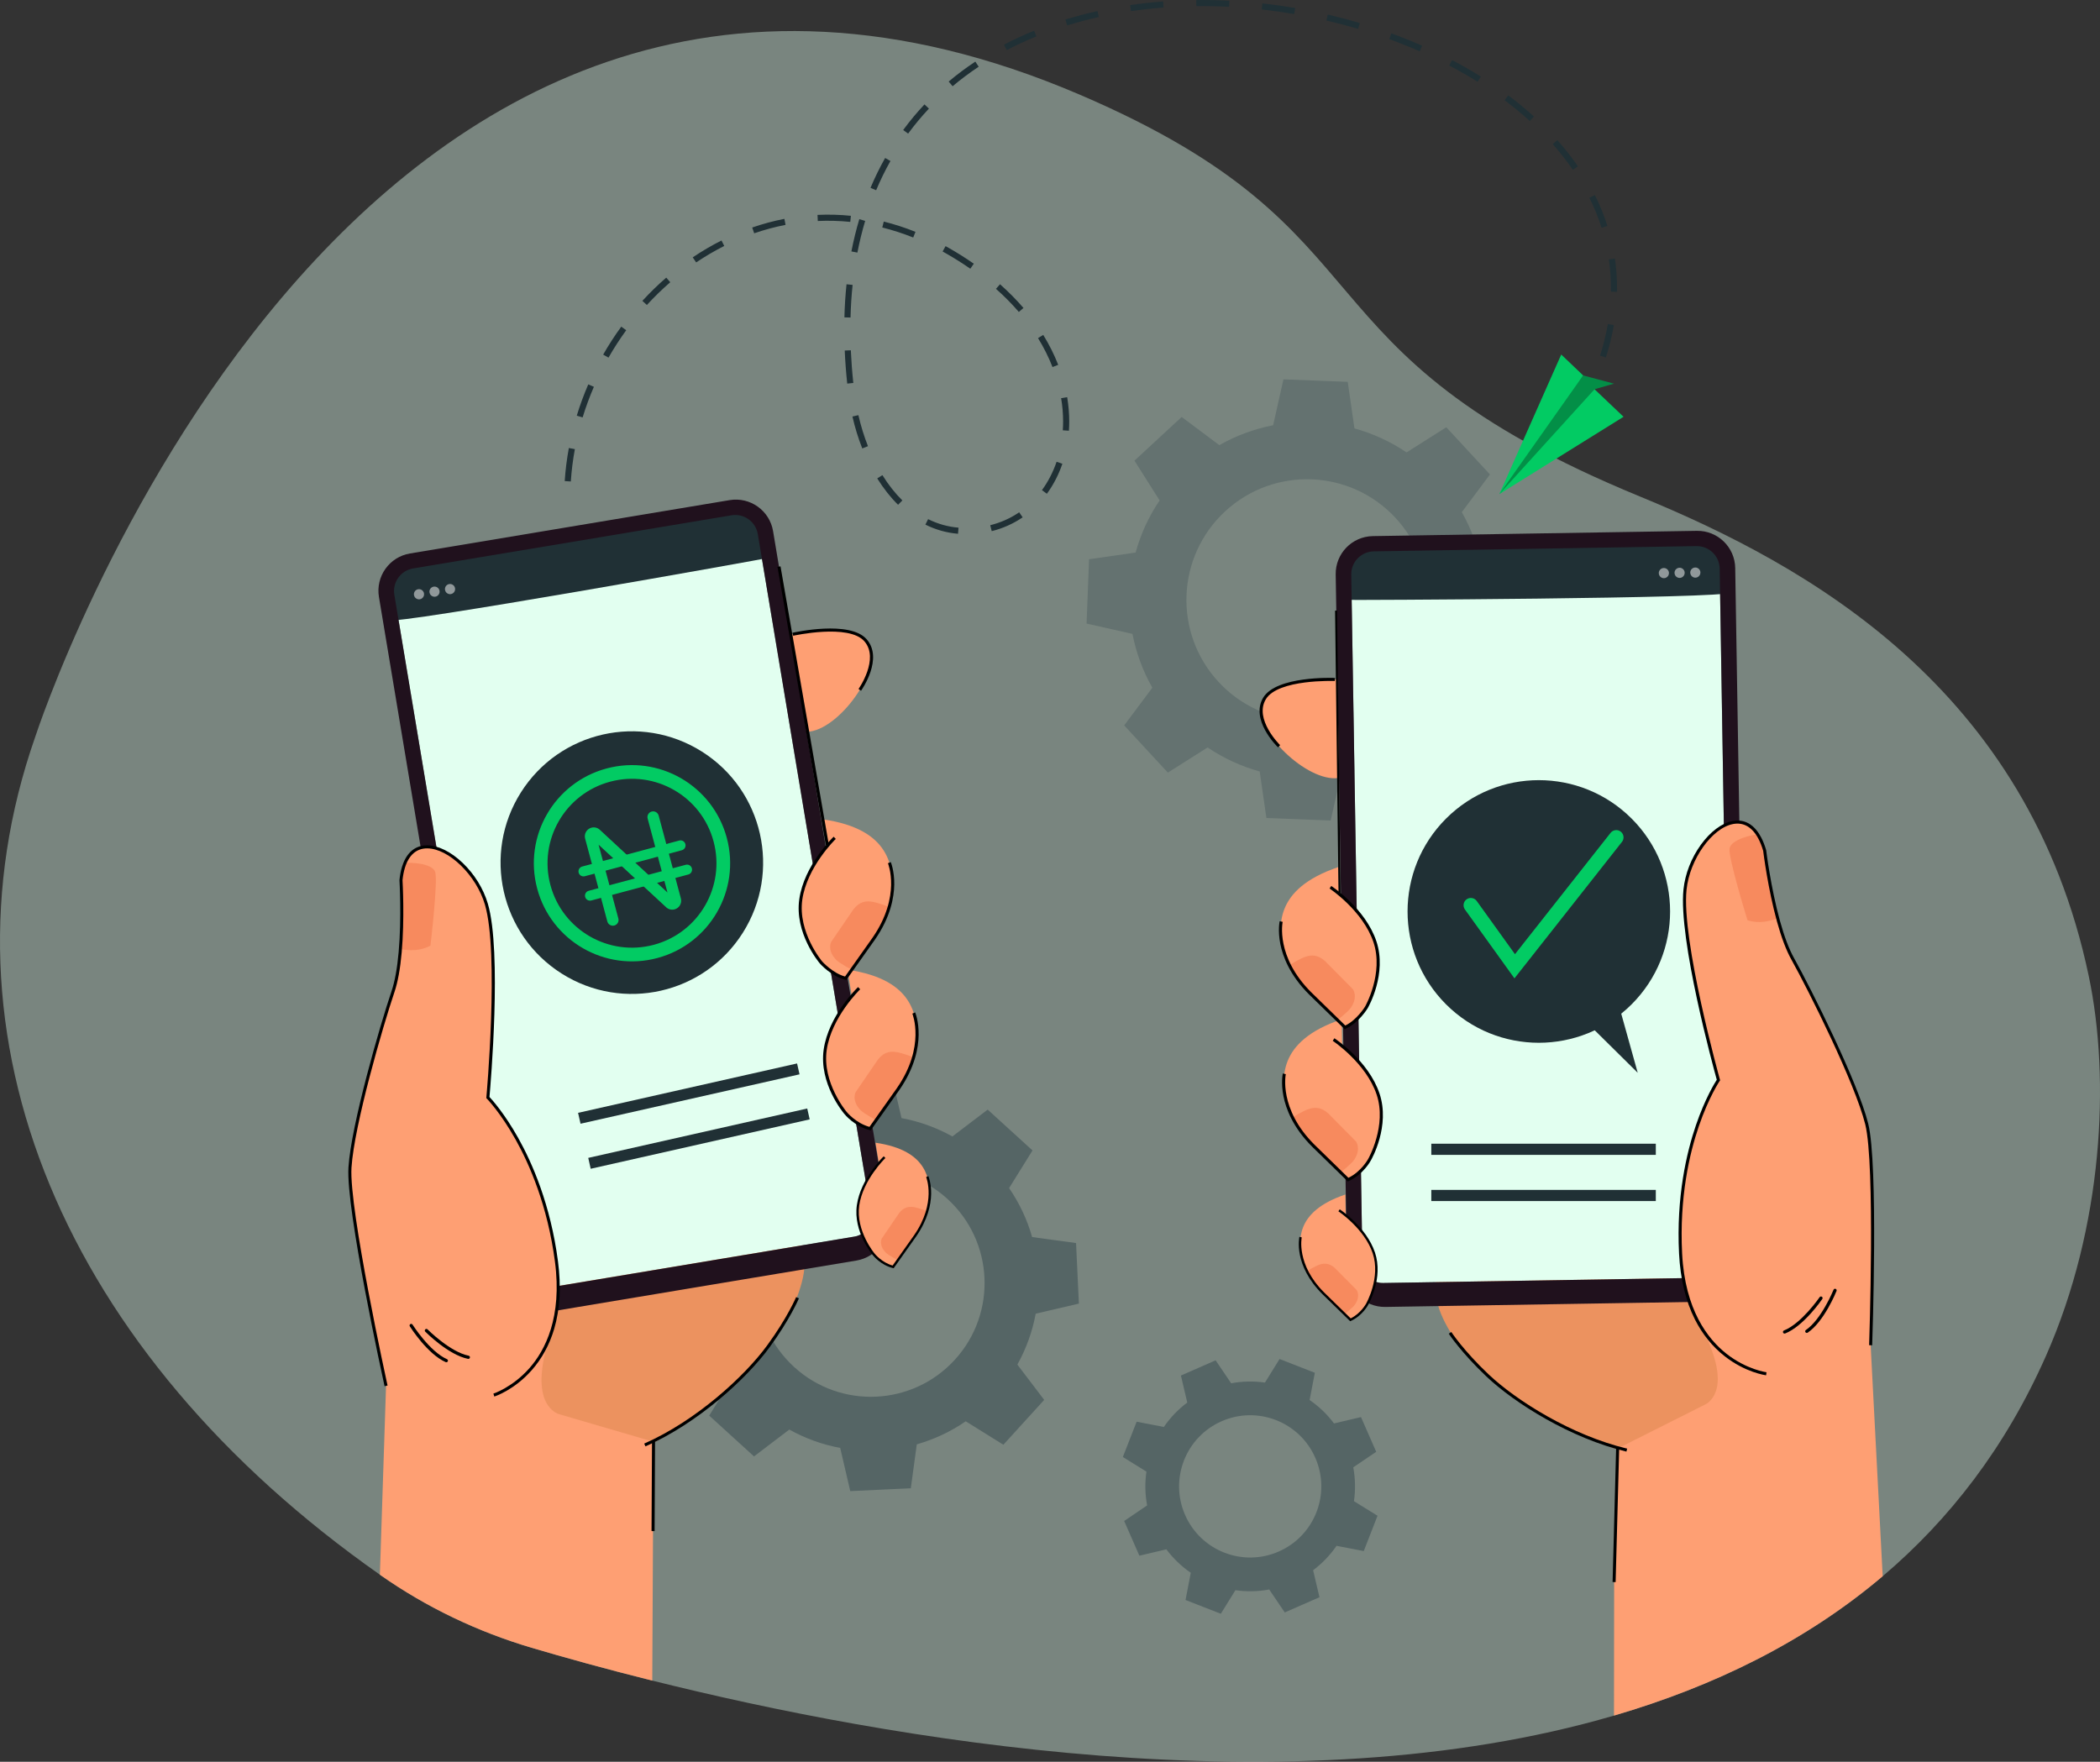 <svg width="491" height="412" viewBox="0 0 491 412" fill="none" xmlns="http://www.w3.org/2000/svg">
<rect x="0" y="0" width="491" height="412" fill="#333333" stroke="none"/>
<g opacity="0.4">
<path d="M478.372 317.066C468.933 338.415 455.842 355.331 440.19 368.601C422.113 383.928 400.614 394.39 377.366 401.194C301.725 423.339 207.569 406.763 152.509 393.012C141.343 390.222 131.787 387.549 124.318 385.339C111.71 381.607 99.762 375.91 88.993 368.364C88.936 368.324 88.88 368.284 88.824 368.246C15.033 316.46 -16.306 242.447 8.228 172.345C8.608 171.251 80.948 -51.377 252.48 22.147C327.783 54.426 300.084 81.852 383.553 116.16C422.575 132.201 474.215 160.809 488.381 228.297C493.435 252.382 491.733 286.85 478.374 317.066H478.372Z" fill="#E2FFF0"/>
</g>
<g opacity="0.3">
<path d="M282.343 174.79C286.129 177.35 290.246 179.226 294.528 180.405L296.098 191.293L303.612 191.585L311.126 191.876L313.537 181.143C317.896 180.3 322.147 178.747 326.121 176.49L334.928 183.078L340.447 177.97L345.965 172.862L340.083 163.566C342.641 159.778 344.517 155.658 345.695 151.375L356.577 149.803L356.869 142.286L357.16 134.768L346.432 132.356C345.59 127.995 344.04 123.741 341.782 119.768L348.369 110.956L343.263 105.434L338.158 99.913L328.867 105.798C325.081 103.238 320.964 101.362 316.682 100.183L315.112 89.295L307.598 89.004L300.084 88.713L297.673 99.445C293.314 100.289 289.063 101.839 285.092 104.098L276.284 97.51L270.766 102.618L265.247 107.727L271.13 117.022C268.571 120.81 266.695 124.93 265.517 129.214L254.635 130.785L254.344 138.303L254.053 145.82L264.78 148.232C265.623 152.594 267.174 156.847 269.43 160.823L262.846 169.635L267.951 175.156L273.057 180.678L282.348 174.792L282.343 174.79ZM286.446 119.58C297.88 108.995 315.727 109.688 326.306 121.127C336.886 132.567 336.193 150.424 324.759 161.009C313.325 171.594 295.479 170.901 284.899 159.461C274.32 148.021 275.012 130.165 286.446 119.58Z" fill="#32454C"/>
</g>
<g opacity="0.5">
<path d="M222.679 265.759C218.917 263.66 214.898 262.23 210.783 261.469L208.431 251.367L201.351 251.699L194.272 252.03L192.873 262.307C188.847 263.451 184.979 265.25 181.43 267.692L172.627 262.213L167.855 267.457L163.083 272.702L169.357 280.959C167.259 284.724 165.829 288.745 165.069 292.862L154.973 295.215L155.304 302.298L155.635 309.382L165.907 310.782C167.05 314.809 168.848 318.68 171.289 322.231L165.813 331.038L171.054 335.813L176.296 340.587L184.549 334.309C188.312 336.409 192.331 337.839 196.445 338.6L198.797 348.701L205.877 348.37L212.957 348.039L214.356 337.762C218.381 336.618 222.25 334.819 225.799 332.377L234.601 337.856L239.374 332.611L244.146 327.367L237.871 319.11C239.97 315.345 241.399 311.324 242.16 307.207L252.256 304.854L251.925 297.77L251.594 290.687L241.322 289.287C240.179 285.26 238.381 281.389 235.939 277.838L241.413 269.031L236.172 264.256L230.93 259.482L222.677 265.759H222.679ZM223.276 317.947C213.389 328.811 196.572 329.601 185.713 319.708C174.855 309.816 174.066 292.991 183.953 282.127C193.84 271.262 210.656 270.473 221.515 280.365C232.374 290.257 233.163 307.083 223.276 317.947Z" fill="#32454C"/>
</g>
<g opacity="0.5">
<path d="M311.907 332.87C310.292 330.714 308.36 328.875 306.203 327.393L307.426 321.026L303.299 319.415L299.173 317.804L295.762 323.316C293.173 322.945 290.506 322.987 287.859 323.48L284.225 318.111L280.166 319.892L276.108 321.672L277.591 327.985C275.437 329.601 273.599 331.533 272.117 333.692L265.754 332.468L264.143 336.597L262.533 340.726L268.042 344.138C267.672 346.729 267.714 349.397 268.204 352.046L262.838 355.681L264.618 359.742L266.397 363.803L272.707 362.318C274.322 364.474 276.253 366.313 278.411 367.795L277.188 374.162L281.314 375.773L285.441 377.385L288.852 371.872C291.441 372.244 294.107 372.201 296.755 371.708L300.389 377.077L304.447 375.297L308.506 373.516L307.022 367.203C309.177 365.588 311.015 363.655 312.496 361.496L318.86 362.72L320.47 358.591L322.08 354.463L316.571 351.05C316.942 348.46 316.9 345.792 316.407 343.142L321.773 339.507L319.994 335.446L318.214 331.385L311.905 332.87H311.907ZM298.983 362.823C290.574 366.513 280.77 362.682 277.084 354.27C273.399 345.857 277.225 336.047 285.633 332.36C294.042 328.671 303.846 332.501 307.532 340.914C311.219 349.326 307.391 359.136 298.983 362.823Z" fill="#32454C"/>
</g>
<path d="M312.608 158.914C312.608 158.914 298.296 158.078 295.278 163.958C292.259 169.839 304.627 182.254 312.244 181.995C319.861 181.737 312.608 158.914 312.608 158.914Z" fill="#FE9F73"/>
<path d="M386.161 341.663C386.161 341.663 348.2 331.132 337.421 308.384C326.642 285.638 367.105 275.043 366.535 275.151C365.964 275.259 410.256 278.695 414.392 284.994C418.531 291.293 436.434 317.414 431.307 318.384C426.183 319.351 386.161 341.663 386.161 341.663Z" fill="#EC925F"/>
<path d="M315.909 132.52C315.909 132.466 315.911 132.415 315.914 132.361C315.991 130.569 317.397 129.115 319.186 128.981C319.238 128.976 319.291 128.974 319.345 128.969C319.364 128.969 319.381 128.967 319.397 128.967L398.444 127.68C398.463 127.68 398.479 127.68 398.495 127.68C398.549 127.68 398.601 127.682 398.655 127.685C400.446 127.762 401.899 129.169 402.035 130.956C402.04 131.008 402.042 131.062 402.047 131.116C402.047 131.135 402.049 131.151 402.052 131.168L404.725 295.612C404.753 297.322 403.39 298.731 401.681 298.759L321.723 300.06C320.014 300.088 318.606 298.726 318.578 297.014L315.904 132.57C315.904 132.551 315.904 132.535 315.904 132.518L315.909 132.52Z" fill="#E2FFF0"/>
<path d="M403.399 130.132L396.861 125.808L319.845 127.262L313.186 133.317C313.186 133.317 313.951 140.184 314.376 140.282C314.801 140.381 404.22 139.965 404.194 138.589C404.168 137.213 403.401 130.134 403.401 130.134L403.399 130.132Z" fill="#203035"/>
<g opacity="0.5">
<path d="M395.197 133.92C395.205 134.404 395.5 134.815 395.916 134.993C396.064 135.059 396.23 135.094 396.406 135.09C396.578 135.087 396.742 135.047 396.89 134.977C397.301 134.787 397.582 134.364 397.575 133.88C397.564 133.223 397.021 132.699 396.366 132.711C395.709 132.722 395.186 133.263 395.197 133.92Z" fill="white"/>
<path d="M391.518 133.979C391.525 134.463 391.821 134.874 392.236 135.052C392.384 135.118 392.551 135.153 392.727 135.148C392.9 135.146 393.067 135.106 393.213 135.036C393.623 134.843 393.905 134.423 393.896 133.939C393.884 133.281 393.344 132.758 392.687 132.769C392.029 132.781 391.506 133.321 391.518 133.979Z" fill="white"/>
<path d="M387.84 134.04C387.847 134.524 388.143 134.935 388.558 135.113C388.706 135.179 388.873 135.214 389.049 135.209C389.225 135.205 389.389 135.167 389.535 135.097C389.946 134.904 390.227 134.484 390.218 134C390.206 133.342 389.666 132.819 389.009 132.83C388.352 132.842 387.828 133.382 387.84 134.04Z" fill="white"/>
</g>
<path d="M315.934 134.378C315.887 131.421 318.244 128.986 321.197 128.937L396.64 127.708C399.596 127.661 402.03 130.017 402.079 132.974L404.696 293.909C404.739 296.561 402.626 298.743 399.978 298.785L323.427 300.032C320.779 300.074 318.596 297.963 318.554 295.311L315.936 134.376L315.934 134.378ZM312.298 134.348L314.944 296.941C315.023 301.819 319.04 305.709 323.915 305.629L399.673 304.396C404.549 304.316 408.436 300.297 408.356 295.42L405.71 132.826C405.631 127.948 401.614 124.059 396.739 124.138L320.981 125.371C316.105 125.451 312.218 129.47 312.298 134.348Z" fill="#20111D"/>
<path d="M440.189 368.603C422.113 383.93 400.613 394.393 377.365 401.197L377.403 369.977L377.415 359.24L378.288 339.007L378.276 338.943L378.238 338.732L378.457 338.621L378.933 338.38L399.167 328.201H399.172L412.439 321.526L412.977 321.256C412.977 321.256 403.839 320.101 397.888 310.645C397.881 310.636 397.879 310.627 397.872 310.617C397.867 310.61 397.865 310.605 397.862 310.598C396.764 308.853 395.778 306.824 394.975 304.471C394.402 302.785 393.921 300.929 393.569 298.893C393.259 297.127 393.045 295.227 392.94 293.177C392.78 290.027 392.792 287.042 392.933 284.226C393.036 282.221 393.205 280.304 393.428 278.472C393.693 276.267 394.038 274.193 394.433 272.251C395.524 266.884 397.008 262.533 398.36 259.299C400.2 254.888 401.789 252.558 401.789 252.558C401.789 252.558 399.867 245.677 397.916 237.074C397.754 236.372 397.597 235.66 397.44 234.939C395.315 225.275 393.337 214.06 393.977 208.01C394.653 201.557 398.759 195.305 403.064 193.088C404.277 192.458 405.512 192.155 406.686 192.259C408.273 192.4 409.759 193.28 410.958 195.124C411.136 195.396 411.308 195.692 411.472 196.007C411.686 196.42 411.89 196.869 412.08 197.355C412.08 197.355 412.08 197.36 412.085 197.364C412.27 197.839 412.444 198.344 412.601 198.889C412.601 198.889 412.897 201.324 413.498 204.788C413.526 204.953 413.557 205.122 413.585 205.293C413.613 205.453 413.641 205.613 413.669 205.768C414.155 208.431 414.801 211.576 415.62 214.655V214.664C415.62 214.664 415.62 214.664 415.62 214.669C415.683 214.913 415.751 215.162 415.819 215.404C416.725 218.692 417.833 221.848 419.143 224.202C423.603 232.212 434.058 253.249 436.457 262.831C438.854 272.408 437.375 314.579 437.375 314.579L440.192 368.599L440.189 368.603Z" fill="#FE9F73"/>
<path d="M313.689 238.363L313.807 244.38C313.807 244.38 323.567 251.182 322.818 262.232C322.069 273.284 315.206 275.861 315.206 275.861C315.206 275.861 301.391 263.03 300.619 257.835C299.847 252.643 298.227 243.58 313.692 238.363H313.689Z" fill="#FE9F73"/>
<path d="M313.431 274.165C313.431 274.165 308.159 270.473 302.223 261.389C302.831 260.837 304.04 260.236 304.812 259.843C307.183 258.639 308.87 258.862 310.551 260.372L317.025 266.908C317.025 266.908 318.356 268.636 316.607 271.236C315.936 272.237 313.431 274.167 313.431 274.167V274.165Z" fill="#F78A5E"/>
<path d="M315.131 276.288L306.814 268.174C302.289 263.664 300.66 259.261 300.087 256.36C299.465 253.197 299.918 251.123 299.937 251.036L300.634 251.194C300.615 251.273 298.937 259.317 307.314 267.664L315.276 275.433C318.302 273.963 319.875 271.06 319.891 271.03C319.943 270.943 324.311 263.228 321.861 255.938C319.398 248.61 311.68 243.446 311.603 243.394L311.997 242.797C312.323 243.011 319.997 248.145 322.539 255.71C325.093 263.31 320.706 271.051 320.516 271.377C320.452 271.499 318.75 274.651 315.352 276.187L315.129 276.288H315.131Z" fill="black"/>
<path d="M314.56 279.337L314.652 284.038C314.652 284.038 322.278 289.353 321.694 297.989C321.109 306.625 315.745 308.637 315.745 308.637C315.745 308.637 304.95 298.611 304.347 294.553C303.744 290.495 302.478 283.414 314.562 279.337H314.56Z" fill="#FE9F73"/>
<path d="M314.358 307.313C314.358 307.313 310.238 304.426 305.6 297.329C306.076 296.897 307.02 296.427 307.623 296.119C309.475 295.178 310.794 295.351 312.109 296.533L317.167 301.639C317.167 301.639 318.207 302.989 316.841 305.021C316.315 305.803 314.36 307.31 314.36 307.31L314.358 307.313Z" fill="#F78A5E"/>
<path d="M315.686 308.971L309.189 302.63C302.41 295.875 303.755 289.506 303.816 289.238L304.36 289.36C304.346 289.424 303.034 295.708 309.581 302.23L315.804 308.301C318.174 307.151 319.397 304.884 319.409 304.861C319.449 304.793 322.862 298.764 320.949 293.066C319.024 287.34 312.994 283.306 312.933 283.266L313.24 282.801C313.494 282.967 319.491 286.979 321.477 292.89C323.472 298.83 320.043 304.877 319.897 305.133C319.848 305.229 318.517 307.691 315.862 308.893L315.689 308.971H315.686Z" fill="black"/>
<path d="M397.408 309.814C397.408 309.814 405.6 323.166 399.171 328.203C392.742 333.239 417.351 330.773 417.22 330.07C417.088 329.368 430.022 305.471 425.614 305.213C421.203 304.955 407.117 302.526 404.732 306.249C402.345 309.971 397.408 309.814 397.408 309.814Z" fill="#FE9F73"/>
<path d="M312.955 202.752L313.072 208.769C313.072 208.769 322.832 215.571 322.084 226.621C321.335 237.673 314.471 240.249 314.471 240.249C314.471 240.249 300.657 227.417 299.885 222.224C299.113 217.031 297.493 207.968 312.957 202.752H312.955Z" fill="#FE9F73"/>
<path d="M312.697 238.551C312.697 238.551 307.425 234.859 301.488 225.775C302.096 225.223 303.305 224.622 304.077 224.23C306.448 223.025 308.136 223.248 309.817 224.758L316.291 231.294C316.291 231.294 317.622 233.023 315.873 235.623C315.201 236.623 312.697 238.554 312.697 238.554V238.551Z" fill="#F78A5E"/>
<path d="M377.866 338.716L377.037 369.96L377.75 369.979L378.579 338.735L377.866 338.716Z" fill="black"/>
<path d="M380.274 339.46C367.244 336.355 354.167 328.175 347.531 321.89C341.653 316.324 338.759 311.928 338.73 311.883L339.329 311.493C339.357 311.535 342.212 315.869 348.021 321.371C354.591 327.593 367.539 335.69 380.44 338.765L380.274 339.46Z" fill="black"/>
<path d="M404.385 198.424C404.721 196.315 409.73 195.119 411.265 195.112C412.256 195.107 414.676 213.95 415.613 214.659C415.613 214.659 415.796 214.866 413.357 215.404C410.669 215.996 408.58 215.199 408.58 215.199C408.58 215.199 404.047 200.535 404.383 198.424H404.385Z" fill="#F78A5E"/>
<path d="M314.394 240.672L306.08 232.56C301.554 228.051 299.925 223.647 299.352 220.747C298.73 217.583 299.183 215.51 299.202 215.423L299.899 215.58C299.881 215.66 298.202 223.704 306.58 232.05L314.544 239.82C317.277 238.502 319.148 235.43 319.166 235.4C319.209 235.327 323.577 227.614 321.126 220.324C318.664 212.997 310.946 207.832 310.868 207.78L311.263 207.184C311.589 207.398 319.263 212.532 321.805 220.096C324.359 227.696 319.971 235.437 319.781 235.764C319.694 235.909 317.676 239.228 314.615 240.576L314.394 240.672Z" fill="black"/>
<path d="M312.962 208.776L312.152 142.798L312.619 142.784L313.429 208.762L312.962 208.776Z" fill="black"/>
<path d="M298.81 174.769C298.542 174.508 292.265 168.313 295.347 163.153C298.397 158.054 311.561 158.514 312.119 158.538L312.091 159.252C311.96 159.247 298.791 158.784 295.96 163.522C293.167 168.195 299.244 174.198 299.305 174.257L298.807 174.769H298.81Z" fill="black"/>
<path d="M422.287 311.672C422.404 311.726 422.545 311.721 422.66 311.643C426.5 309.039 429.284 302.186 429.399 301.894C429.477 301.702 429.383 301.484 429.19 301.404C428.998 301.326 428.777 301.42 428.7 301.613C428.671 301.681 425.885 308.543 422.235 311.019C422.064 311.136 422.019 311.369 422.134 311.542C422.174 311.601 422.226 311.643 422.284 311.672H422.287Z" fill="#000100"/>
<path d="M417.088 311.827C417.18 311.869 417.288 311.876 417.389 311.836C421.701 310.122 425.895 304.029 426.071 303.771C426.189 303.6 426.144 303.365 425.973 303.247C425.801 303.13 425.567 303.174 425.449 303.346C425.407 303.407 421.208 309.504 417.109 311.134C416.917 311.211 416.82 311.43 416.898 311.622C416.935 311.714 417.004 311.784 417.088 311.824V311.827Z" fill="#000100"/>
<path d="M412.932 321.611C412.737 321.587 408.096 320.963 403.228 317.141C400.374 314.899 398.043 312.017 396.303 308.576C394.135 304.288 392.883 299.114 392.581 293.198C391.9 279.858 394.353 269.475 396.531 263.113C398.641 256.948 400.916 253.251 401.4 252.504C400.639 249.766 392.388 219.648 393.616 207.978C393.998 204.337 395.447 200.624 397.698 197.519C399.895 194.487 402.583 192.475 405.075 191.998C407.024 191.625 409.77 191.991 411.784 195.845C412.228 196.697 412.617 197.689 412.939 198.792L412.951 198.849C412.96 198.936 414.014 207.541 416.162 215.315C417.181 219.009 418.289 221.942 419.455 224.035C423.549 231.39 434.356 252.976 436.802 262.746C439.185 272.263 437.793 312.874 437.732 314.598L437.018 314.572C437.032 314.152 438.469 272.338 436.11 262.92C433.68 253.216 422.913 231.715 418.831 224.382C417.638 222.24 416.509 219.253 415.474 215.505C413.376 207.909 412.315 199.532 412.247 198.964C411.939 197.916 411.571 196.979 411.153 196.176C409.718 193.433 407.665 192.233 405.212 192.7C400.261 193.644 395.073 200.962 394.329 208.053C393.083 219.89 402.043 252.145 402.134 252.469L402.179 252.629L402.085 252.767C402.059 252.805 399.533 256.551 397.2 263.376C395.048 269.672 392.623 279.952 393.297 293.163C393.968 306.312 399.308 313.156 403.672 316.582C408.385 320.284 412.979 320.899 413.024 320.906L412.934 321.615L412.932 321.611Z" fill="black"/>
<path d="M381.495 234.86C393.481 222.868 393.481 203.425 381.495 191.433C369.509 179.441 350.077 179.441 338.091 191.433C326.105 203.425 326.105 222.868 338.091 234.86C350.077 246.852 369.509 246.852 381.495 234.86Z" fill="#203035"/>
<path d="M354.09 228.79L342.515 212.684C341.968 211.92 342.139 210.859 342.902 210.311C343.665 209.764 344.726 209.938 345.273 210.699L354.214 223.139L376.566 194.769C377.148 194.031 378.216 193.904 378.953 194.487C379.69 195.069 379.817 196.138 379.234 196.875L354.09 228.792V228.79Z" fill="#02CB63"/>
<path d="M370.26 238.363L382.917 250.877L377.372 231.003L370.26 238.363Z" fill="#203035"/>
<path d="M387.143 267.459H334.654V270.069H387.143V267.459Z" fill="#203035"/>
<path d="M387.143 278.26H334.654V280.869H387.143V278.26Z" fill="#203035"/>
<path d="M184.883 148.434C184.883 148.434 198.81 145.024 202.84 150.264C206.871 155.503 196.946 169.949 189.406 171.07C181.867 172.192 184.883 148.434 184.883 148.434Z" fill="#FE9F73"/>
<path d="M145.523 341.468C145.523 341.468 180.96 324.25 187.456 299.931C193.953 275.612 152.241 272.502 152.821 272.507C153.4 272.509 110.458 283.89 107.526 290.835C104.594 297.777 91.701 326.705 96.916 326.73C102.132 326.756 145.523 341.47 145.523 341.47V341.468Z" fill="#EC925F"/>
<path d="M176.874 123.07C176.865 123.018 176.853 122.966 176.839 122.915C176.44 121.165 174.795 119.991 173.011 120.181C172.959 120.186 172.905 120.193 172.851 120.2C172.835 120.202 172.816 120.202 172.799 120.207L94.821 133.222C94.804 133.225 94.785 133.229 94.769 133.234C94.717 133.244 94.663 133.255 94.614 133.269C92.865 133.669 91.689 135.315 91.879 137.098C91.884 137.149 91.891 137.203 91.898 137.255C91.901 137.271 91.901 137.29 91.905 137.307L118.954 299.529C119.235 301.216 120.829 302.355 122.515 302.073L201.392 288.907C203.078 288.625 204.216 287.03 203.934 285.344L176.886 123.121C176.884 123.105 176.879 123.086 176.874 123.07Z" fill="#E2FFF0"/>
<path d="M90.391 136.529L96.041 131.095L172.055 118.607L179.697 123.361C179.697 123.361 180.186 130.254 179.784 130.428C179.383 130.601 91.36 146.349 91.137 144.989C90.914 143.631 90.393 136.529 90.393 136.529H90.391Z" fill="#203035"/>
<g opacity="0.5">
<path d="M99.139 138.772C99.219 139.249 99.003 139.707 98.625 139.958C98.491 140.05 98.334 140.113 98.16 140.141C97.991 140.17 97.822 140.16 97.663 140.118C97.224 140.005 96.869 139.641 96.792 139.164C96.684 138.516 97.123 137.903 97.768 137.795C98.416 137.687 99.029 138.124 99.137 138.772H99.139Z" fill="white"/>
<path d="M102.768 138.166C102.848 138.643 102.632 139.101 102.254 139.352C102.12 139.444 101.963 139.507 101.789 139.535C101.618 139.564 101.446 139.554 101.292 139.512C100.853 139.397 100.501 139.035 100.421 138.558C100.313 137.91 100.749 137.297 101.397 137.189C102.045 137.081 102.658 137.518 102.766 138.166H102.768Z" fill="white"/>
<path d="M106.397 137.56C106.477 138.037 106.261 138.495 105.883 138.746C105.749 138.838 105.592 138.901 105.418 138.93C105.247 138.958 105.075 138.948 104.92 138.906C104.482 138.791 104.129 138.429 104.05 137.953C103.942 137.304 104.378 136.691 105.026 136.583C105.674 136.475 106.287 136.912 106.395 137.56H106.397Z" fill="white"/>
</g>
<path d="M203.655 283.667C204.092 286.281 202.324 288.754 199.714 289.191L124.195 301.796C121.583 302.232 119.109 300.466 118.674 297.852L92.201 139.089C91.715 136.172 93.685 133.413 96.6 132.927L171.025 120.503C173.94 120.016 176.698 121.985 177.184 124.904L203.658 283.667H203.655ZM170.593 116.956L95.856 129.432C91.046 130.235 87.798 134.787 88.6 139.599L115.346 299.997C116.149 304.809 120.698 308.059 125.508 307.256L200.245 294.78C205.054 293.977 208.303 289.426 207.5 284.614L180.755 124.216C179.952 119.403 175.403 116.153 170.593 116.956Z" fill="#20111D"/>
<path d="M152.786 337.156V337.438L152.681 358.03L152.505 393.014C141.338 390.224 131.782 387.551 124.313 385.341C111.706 381.609 99.757 375.912 88.988 368.366C88.932 368.326 88.875 368.286 88.819 368.248L90.263 324.088C90.263 324.088 81.197 282.873 81.826 273.019C82.458 263.164 88.943 240.585 91.882 231.902C92.746 229.349 93.265 226.043 93.563 222.647C93.586 222.393 93.608 222.139 93.626 221.883C93.626 221.876 93.626 221.874 93.626 221.874C93.885 218.614 93.948 215.319 93.939 212.569C93.939 212.482 93.939 212.397 93.939 212.308C93.939 212.066 93.939 211.834 93.934 211.601C93.934 211.54 93.934 211.479 93.934 211.418C93.894 208.097 93.753 205.819 93.753 205.819C93.809 205.255 93.889 204.727 93.985 204.231C94.084 203.712 94.206 203.231 94.345 202.782C94.45 202.442 94.568 202.12 94.692 201.822C95.539 199.795 96.84 198.656 98.375 198.233C99.511 197.918 100.779 197.996 102.088 198.393C106.722 199.797 111.889 205.206 113.72 211.43C117.14 223.046 114.074 256.659 114.074 256.659C114.074 256.659 121.999 264.667 126.975 280.635C128.294 284.867 129.407 289.658 130.109 295.008C130.374 297.042 130.508 298.952 130.522 300.744C130.543 302.813 130.404 304.724 130.144 306.486C129.775 308.992 129.156 311.197 128.374 313.135C124.212 323.471 115.466 326.247 115.466 326.247L116.043 326.416L130.311 330.587L152.04 336.94L152.786 337.158H152.791L152.786 337.156Z" fill="#FE9F73"/>
<path d="M198.158 226.773L199.13 232.712C199.13 232.712 190.757 241.165 193.489 251.9C196.222 262.636 203.437 263.93 203.437 263.93C203.437 263.93 214.709 248.814 214.531 243.565C214.353 238.316 214.31 229.112 198.158 226.775V226.773Z" fill="#FE9F73"/>
<path d="M204.874 261.938C204.874 261.938 209.393 257.354 213.592 247.346C212.895 246.914 211.597 246.538 210.768 246.292C208.219 245.536 206.597 246.059 205.219 247.849L200.031 255.447C200.031 255.447 199.034 257.387 201.224 259.629C202.067 260.491 204.876 261.938 204.876 261.938H204.874Z" fill="#F78A5E"/>
<path d="M203.587 264.334L203.35 264.275C199.731 263.378 197.489 260.585 197.395 260.466C197.16 260.188 191.447 253.368 192.585 245.432C193.722 237.532 200.341 231.099 200.623 230.829L201.118 231.346C201.05 231.409 194.393 237.884 193.292 245.536C192.198 253.15 197.888 259.947 197.947 260.015C197.975 260.05 200.045 262.622 203.287 263.521L209.719 254.439C216.448 244.718 213.345 237.111 213.315 237.034L213.972 236.754C214.007 236.837 214.826 238.793 214.787 242.018C214.749 244.974 213.939 249.599 210.305 254.85L203.587 264.336V264.334Z" fill="black"/>
<path d="M204.697 267.229L205.455 271.87C205.455 271.87 198.913 278.474 201.047 286.863C203.181 295.252 208.819 296.262 208.819 296.262C208.819 296.262 217.626 284.449 217.488 280.351C217.349 276.25 217.316 269.057 204.695 267.229H204.697Z" fill="#FE9F73"/>
<path d="M209.943 294.708C209.943 294.708 213.476 291.126 216.755 283.305C216.211 282.967 215.197 282.676 214.549 282.483C212.556 281.891 211.291 282.3 210.213 283.7L206.159 289.637C206.159 289.637 205.38 291.152 207.091 292.904C207.749 293.578 209.946 294.708 209.946 294.708H209.943Z" fill="#F78A5E"/>
<path d="M208.94 296.58L208.754 296.535C205.926 295.835 204.175 293.651 204.102 293.559C203.919 293.343 199.454 288.014 200.344 281.812C201.231 275.64 206.405 270.611 206.625 270.4L207.012 270.804C206.961 270.853 201.757 275.912 200.898 281.892C200.043 287.841 204.489 293.153 204.534 293.207C204.557 293.235 206.174 295.243 208.707 295.948L213.733 288.85C218.991 281.255 216.568 275.309 216.543 275.25L217.057 275.031C217.165 275.283 219.636 281.304 214.191 289.172L208.942 296.584L208.94 296.58Z" fill="black"/>
<path d="M128.714 312.174C128.714 312.174 123.066 326.787 130.299 330.58C137.531 334.373 112.879 336.392 112.884 335.676C112.888 334.962 95.851 313.794 100.142 312.745C104.433 311.695 117.851 306.758 120.869 309.99C123.888 313.221 128.714 312.174 128.714 312.174Z" fill="#FE9F73"/>
<path d="M192.453 191.613L193.425 197.552C193.425 197.552 185.052 206.005 187.784 216.74C190.517 227.475 197.732 228.769 197.732 228.769C197.732 228.769 209.004 213.654 208.826 208.405C208.65 203.158 208.605 193.952 192.453 191.615V191.613Z" fill="#FE9F73"/>
<path d="M199.167 226.778C199.167 226.778 203.686 222.193 207.885 212.186C207.188 211.754 205.89 211.378 205.061 211.131C202.512 210.375 200.89 210.899 199.512 212.689L194.324 220.286C194.324 220.286 193.327 222.226 195.517 224.469C196.36 225.331 199.169 226.778 199.169 226.778H199.167Z" fill="#F78A5E"/>
<path d="M152.442 337.175L152.336 358.049L153.05 358.052L153.155 337.179L152.442 337.175Z" fill="black"/>
<path d="M150.916 338.238L150.627 337.586C162.76 332.231 174.035 321.928 179.372 314.621C184.095 308.16 186.121 303.383 186.14 303.334L186.799 303.611C186.778 303.66 184.727 308.508 179.95 315.042C174.556 322.423 163.169 332.83 150.916 338.238Z" fill="black"/>
<path d="M101.745 203.874C101.034 201.859 95.891 201.592 94.379 201.862C93.403 202.035 94.424 221.007 93.63 221.871C93.63 221.871 93.487 222.109 95.983 222.196C98.734 222.292 100.642 221.132 100.642 221.132C100.642 221.132 102.454 205.889 101.743 203.874H101.745Z" fill="#F78A5E"/>
<path d="M197.883 229.171L197.648 229.114C194.392 228.344 191.81 225.444 191.702 225.319C191.454 225.028 185.74 218.208 186.881 210.27C188.017 202.369 194.637 195.936 194.918 195.666L195.413 196.183C195.345 196.246 188.688 202.721 187.587 210.373C186.494 217.985 192.184 224.784 192.242 224.852C192.263 224.875 194.655 227.557 197.582 228.361L204.014 219.276C210.744 209.556 207.641 201.949 207.61 201.871L208.268 201.592C208.303 201.674 209.122 203.63 209.082 206.855C209.044 209.812 208.235 214.436 204.601 219.687L197.885 229.171H197.883Z" fill="black"/>
<path d="M193.074 197.611L181.785 132.56L182.492 132.445L193.778 197.493L193.074 197.611Z" fill="black"/>
<path d="M201.316 161.534L200.733 161.121C200.783 161.051 205.679 154.05 202.088 149.956C198.447 145.808 185.581 148.643 185.452 148.671L185.295 147.974C185.84 147.852 198.705 145.019 202.623 149.484C206.588 154 201.531 161.229 201.316 161.534Z" fill="black"/>
<path d="M104.58 318.496C104.474 318.571 104.336 318.59 104.209 318.536C99.96 316.667 95.989 310.431 95.82 310.166C95.709 309.99 95.761 309.76 95.937 309.647C96.113 309.536 96.346 309.588 96.456 309.764C96.496 309.828 100.474 316.073 104.512 317.848C104.702 317.933 104.789 318.153 104.704 318.344C104.676 318.407 104.632 318.461 104.58 318.499V318.496Z" fill="#000100"/>
<path d="M109.72 317.71C109.637 317.768 109.532 317.794 109.426 317.773C104.875 316.864 99.649 311.631 99.431 311.411C99.286 311.263 99.286 311.023 99.433 310.878C99.581 310.73 99.821 310.732 99.966 310.878C100.018 310.929 105.25 316.169 109.574 317.031C109.778 317.071 109.91 317.27 109.87 317.475C109.851 317.573 109.795 317.653 109.72 317.707V317.71Z" fill="#000100"/>
<path d="M115.574 326.582L115.358 325.901C115.403 325.887 119.837 324.436 123.801 319.931C127.461 315.774 131.465 308.083 129.754 295.053C128.034 281.936 123.794 272.265 120.539 266.459C117.013 260.17 113.851 256.94 113.82 256.907L113.703 256.79L113.717 256.623C113.748 256.287 116.738 222.945 113.377 211.528C111.365 204.689 104.94 198.43 99.901 198.395H99.889C97.398 198.383 95.598 199.936 94.685 202.888C94.417 203.752 94.225 204.741 94.112 205.828C94.145 206.397 94.617 214.831 93.922 222.679C93.582 226.555 93.009 229.695 92.223 232.017C89.532 239.965 82.822 263.058 82.183 273.044C81.563 282.735 90.521 323.6 90.612 324.013L89.915 324.166C89.544 322.482 80.845 282.791 81.472 273C82.115 262.948 88.847 239.765 91.546 231.79C92.314 229.521 92.875 226.435 93.211 222.618C93.922 214.584 93.403 205.929 93.399 205.843V205.784C93.518 204.64 93.72 203.595 94.004 202.677C95.288 198.531 97.912 197.67 99.894 197.681H99.908C102.445 197.7 105.455 199.191 108.161 201.777C110.933 204.424 113.029 207.815 114.062 211.326C117.377 222.583 114.696 253.695 114.445 256.527C115.053 257.175 117.959 260.4 121.146 266.083C124.437 271.945 128.724 281.715 130.461 294.959C131.231 300.833 130.933 306.148 129.576 310.758C128.484 314.459 126.714 317.714 124.311 320.434C120.212 325.072 115.762 326.524 115.574 326.582Z" fill="black"/>
<path d="M173.679 218.131C182.733 203.796 178.454 184.829 164.124 175.768C149.793 166.707 130.837 170.983 121.783 185.319C112.73 199.654 117.008 218.62 131.339 227.681C145.669 236.742 164.626 232.466 173.679 218.131Z" fill="#203035"/>
<g clip-path="url(#clip0_9057_14732)">
<path fill-rule="evenodd" clip-rule="evenodd" d="M141.828 179.707C129.587 182.986 122.323 195.568 125.603 207.809C128.883 220.05 141.465 227.314 153.705 224.034C165.946 220.754 173.21 208.172 169.93 195.931C166.65 183.691 154.068 176.427 141.828 179.707ZM128.695 206.98C125.873 196.448 132.124 185.621 142.656 182.799C153.189 179.977 164.015 186.227 166.838 196.76C169.66 207.293 163.409 218.119 152.877 220.941C142.344 223.764 131.518 217.513 128.695 206.98Z" fill="#02CB63"/>
<path d="M139.951 197.53L144.578 214.798C144.769 215.51 144.347 216.241 143.635 216.432C142.923 216.623 142.192 216.2 142.001 215.489L136.809 196.111C136.511 194.999 137.171 193.855 138.283 193.557C138.976 193.372 139.715 193.555 140.241 194.043L156.061 208.719L151.425 191.417C151.235 190.705 151.657 189.974 152.369 189.783C153.08 189.593 153.812 190.015 154.003 190.727L159.195 210.103C159.493 211.216 158.832 212.36 157.72 212.658C157.027 212.843 156.288 212.661 155.762 212.174L139.951 197.53Z" fill="#02CB63"/>
<path d="M135.297 204.077C135.129 203.451 135.501 202.807 136.127 202.639L158.812 196.561C159.439 196.393 160.083 196.765 160.251 197.391C160.418 198.018 160.047 198.662 159.42 198.829L136.735 204.908C136.109 205.076 135.465 204.704 135.297 204.077Z" fill="#02CB63"/>
<path d="M136.817 209.749C136.649 209.122 137.021 208.478 137.647 208.311L160.332 202.232C160.958 202.064 161.602 202.436 161.77 203.062C161.938 203.689 161.566 204.333 160.94 204.501L138.255 210.579C137.629 210.747 136.985 210.375 136.817 209.749Z" fill="#02CB63"/>
</g>
<path d="M186.363 248.689L135.16 260.239L135.734 262.784L186.937 251.235L186.363 248.689Z" fill="#203035"/>
<path d="M188.738 259.225L137.535 270.774L138.109 273.319L189.312 261.77L188.738 259.225Z" fill="#203035"/>
<path d="M223.995 124.822C221.349 124.603 218.781 123.885 216.366 122.682L217.002 121.402C219.255 122.523 221.647 123.194 224.112 123.396L223.995 124.822ZM231.872 124.209L231.529 122.821C233.966 122.217 236.241 121.203 238.297 119.801L239.102 120.982C236.907 122.48 234.475 123.565 231.872 124.209ZM209.974 118.044C208.199 116.289 206.561 114.213 205.105 111.874L206.319 111.118C207.716 113.363 209.281 115.35 210.979 117.027L209.974 118.044ZM244.771 115.465L243.616 114.622C245.06 112.647 246.21 110.416 247.041 107.99L248.393 108.452C247.517 111.015 246.297 113.375 244.771 115.467V115.465ZM133.462 112.595L132.035 112.501C132.207 109.927 132.53 107.325 133.002 104.77L134.408 105.028C133.946 107.529 133.629 110.075 133.462 112.595ZM201.608 104.868C200.671 102.499 199.897 99.988 199.305 97.405L200.7 97.085C201.275 99.598 202.028 102.041 202.939 104.342L201.61 104.868H201.608ZM249.921 100.725L248.496 100.629C248.541 99.951 248.564 99.255 248.564 98.562C248.564 96.768 248.409 94.934 248.104 93.111L249.515 92.877C249.832 94.777 249.994 96.691 249.994 98.562C249.994 99.286 249.97 100.014 249.921 100.723V100.725ZM136.22 97.618L134.854 97.2C135.608 94.732 136.514 92.271 137.544 89.889L138.857 90.457C137.847 92.79 136.96 95.199 136.223 97.618H136.22ZM198.089 89.708C197.812 87.097 197.617 84.495 197.507 81.975L198.934 81.911C199.045 84.401 199.237 86.972 199.512 89.556L198.089 89.706V89.708ZM246.088 85.838C245.193 83.541 244.055 81.263 242.703 79.069L243.919 78.318C245.318 80.587 246.494 82.942 247.419 85.319L246.088 85.838ZM142.27 83.633L141.028 82.923C142.312 80.673 143.737 78.475 145.26 76.385L146.415 77.228C144.922 79.276 143.528 81.432 142.27 83.635V83.633ZM375.473 83.6L374.112 83.168C374.893 80.702 375.504 78.217 375.924 75.779L377.332 76.021C376.9 78.522 376.276 81.07 375.475 83.6H375.473ZM198.859 74.255L197.43 74.217C197.495 71.591 197.662 68.987 197.925 66.476L199.347 66.624C199.089 69.097 198.925 71.664 198.859 74.255ZM238.215 72.951C236.609 71.082 234.809 69.264 232.867 67.545L233.816 66.474C235.806 68.235 237.651 70.103 239.299 72.019L238.215 72.951ZM151.248 71.321L150.194 70.354C151.955 68.435 153.833 66.606 155.778 64.922L156.713 66.002C154.807 67.651 152.969 69.44 151.246 71.319L151.248 71.321ZM378.076 68.245L376.647 68.219C376.651 67.935 376.654 67.651 376.654 67.366C376.654 65.121 376.492 62.864 376.17 60.659L377.583 60.452C377.914 62.726 378.083 65.051 378.081 67.366C378.081 67.658 378.079 67.951 378.074 68.245H378.076ZM226.872 62.843C225.1 61.61 223.206 60.415 221.243 59.29C220.959 59.128 220.678 58.968 220.394 58.811L221.084 57.559C221.373 57.718 221.664 57.88 221.952 58.047C223.952 59.191 225.882 60.41 227.687 61.669L226.87 62.843H226.872ZM162.767 61.368L161.968 60.182C164.137 58.721 166.4 57.394 168.694 56.239L169.337 57.517C167.097 58.644 164.889 59.94 162.769 61.368H162.767ZM200.469 59.069L199.066 58.797C199.566 56.22 200.19 53.681 200.915 51.251L202.284 51.659C201.57 54.045 200.96 56.539 200.467 59.069H200.469ZM213.521 55.544C211.143 54.593 208.709 53.803 206.286 53.2L206.631 51.812C209.117 52.432 211.612 53.242 214.049 54.217L213.518 55.544H213.521ZM176.339 54.557L175.872 53.205C178.339 52.352 180.872 51.671 183.397 51.18L183.67 52.584C181.21 53.064 178.743 53.726 176.336 54.557H176.339ZM374.471 53.277C373.717 50.905 372.757 48.54 371.616 46.25L372.896 45.612C374.069 47.967 375.058 50.4 375.835 52.843L374.473 53.275L374.471 53.277ZM198.801 51.889C196.284 51.636 193.728 51.565 191.209 51.68L191.144 50.252C193.733 50.133 196.359 50.205 198.946 50.466L198.803 51.889H198.801ZM204.85 44.484L203.533 43.93C204.544 41.525 205.695 39.174 206.953 36.943L208.197 37.645C206.965 39.829 205.838 42.131 204.85 44.487V44.484ZM367.75 39.707C366.349 37.669 364.769 35.654 363.051 33.716L364.121 32.767C365.877 34.747 367.494 36.809 368.929 38.897L367.75 39.707ZM212.326 31.248L211.173 30.402C212.701 28.319 214.377 26.306 216.152 24.416L217.194 25.395C215.46 27.241 213.821 29.212 212.326 31.248ZM357.685 28.298C355.847 26.628 353.863 24.994 351.788 23.441L352.645 22.297C354.755 23.878 356.774 25.541 358.645 27.241L357.685 28.3V28.298ZM222.729 20.163L221.809 19.068C223.767 17.422 225.863 15.855 228.039 14.409L228.83 15.599C226.699 17.015 224.647 18.551 222.729 20.165V20.163ZM345.479 19.122C343.359 17.795 341.124 16.515 338.838 15.317L339.502 14.052C341.819 15.268 344.087 16.567 346.237 17.91L345.479 19.122ZM331.935 11.999C329.629 10.987 327.235 10.028 324.822 9.148L325.31 7.804C327.754 8.694 330.176 9.664 332.51 10.688L331.935 11.999ZM235.396 11.715L234.731 10.449C236.985 9.268 239.356 8.168 241.783 7.18L242.323 8.504C239.938 9.477 237.609 10.557 235.396 11.715ZM317.538 6.752C315.107 6.034 312.611 5.376 310.121 4.798L310.442 3.405C312.961 3.99 315.484 4.655 317.942 5.383L317.536 6.755L317.538 6.752ZM249.519 5.94L249.099 4.573C251.526 3.824 254.052 3.157 256.606 2.591L256.916 3.986C254.4 4.545 251.911 5.202 249.522 5.94H249.519ZM302.6 3.286C300.086 2.856 297.53 2.497 295.006 2.215L295.163 0.794C297.715 1.078 300.297 1.442 302.839 1.877L302.598 3.286H302.6ZM264.442 2.607L264.235 1.191C266.754 0.824 269.347 0.538 271.944 0.341L272.052 1.766C269.488 1.961 266.927 2.243 264.439 2.605L264.442 2.607ZM287.366 1.595C284.807 1.463 282.239 1.412 279.706 1.44L279.692 0.009C282.248 -0.019 284.852 0.035 287.438 0.167L287.366 1.595Z" fill="#203035"/>
<path d="M370.893 94.53L369.625 93.87C370.217 92.731 370.78 91.576 371.301 90.432L372.601 91.024C372.071 92.189 371.496 93.368 370.893 94.528V94.53Z" fill="#6095AB"/>
<path d="M358.503 101.85L350.564 115.54C350.564 115.54 362.052 106.336 362.329 106.115C362.604 105.897 372.82 91.023 372.82 91.023L377.362 89.722L370.153 87.79L358.503 101.85Z" fill="#038F47"/>
<path d="M370.153 87.79L365.031 82.907L350.564 115.54L370.153 87.79Z" fill="#02CB63"/>
<path d="M379.601 97.466L372.82 91.024L350.564 115.54L379.601 97.466Z" fill="#02CB63"/>
<defs>
<clipPath id="clip0_9057_14732">
<rect width="51.227" height="51.227" fill="white" transform="translate(116.629 183.89) rotate(-15)"/>
</clipPath>
</defs>
</svg>
